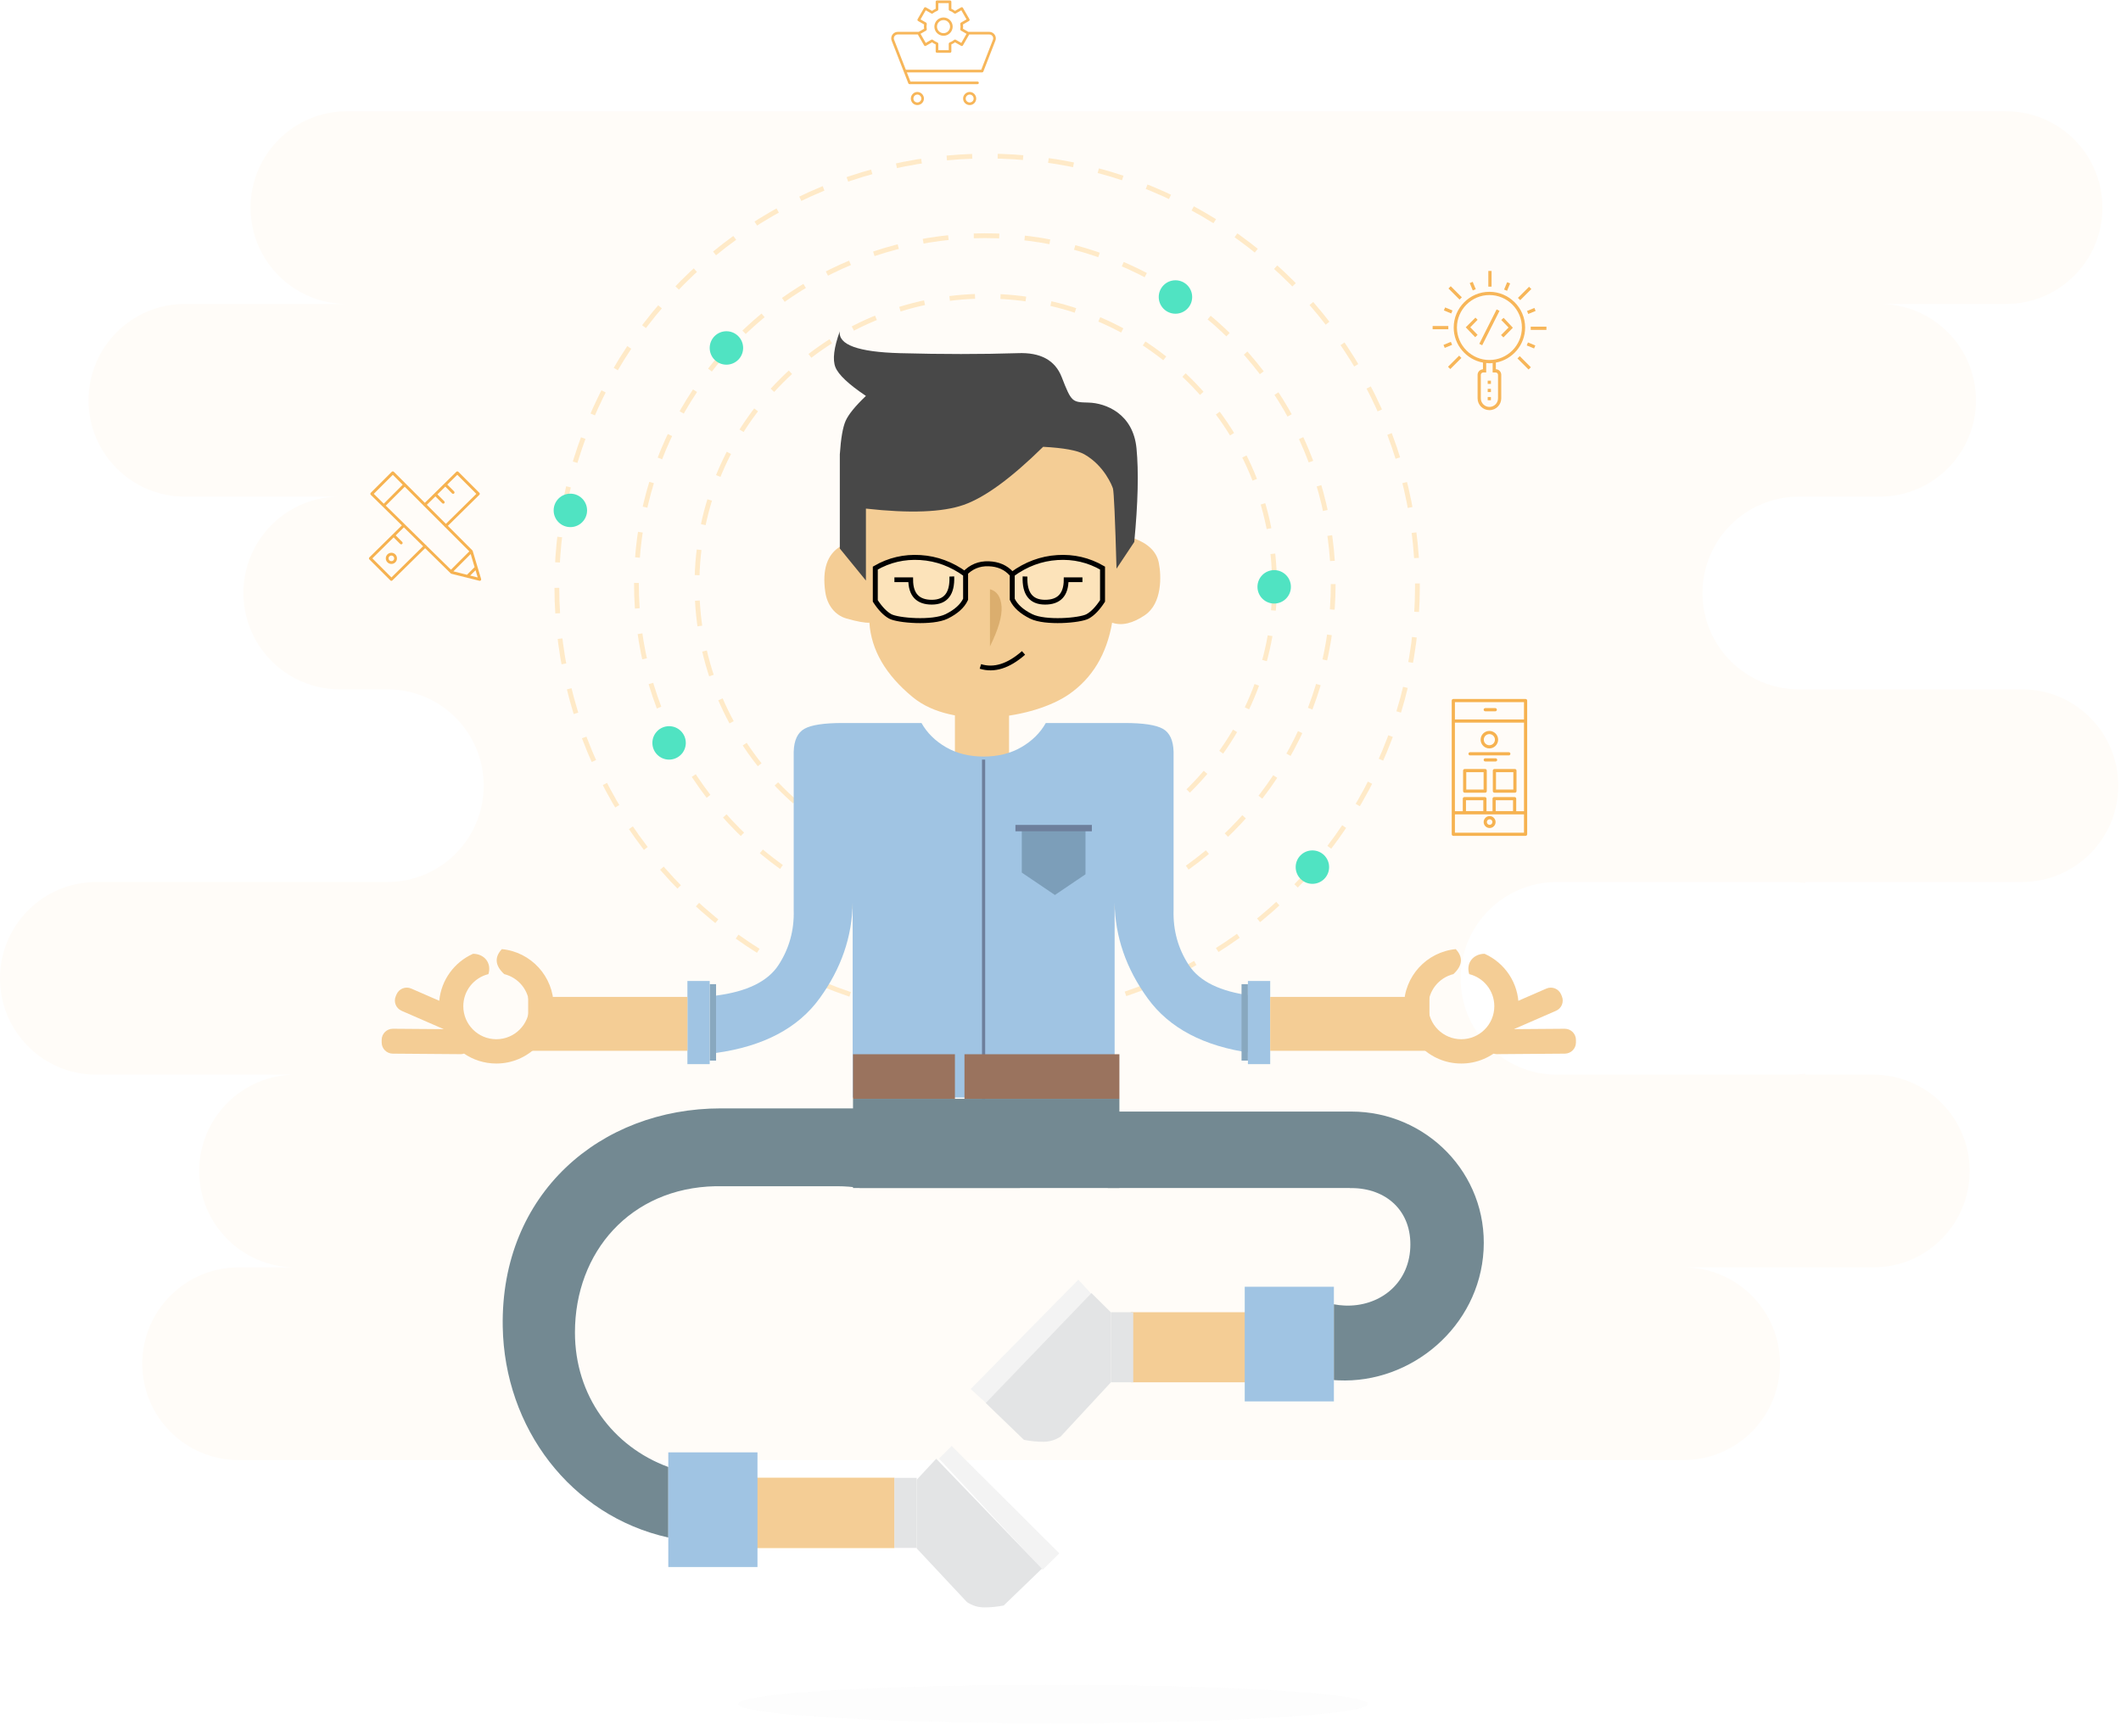 <?xml version="1.0" encoding="UTF-8"?>
<svg width="666px" height="545px" viewBox="0 0 666 545" version="1.1" xmlns="http://www.w3.org/2000/svg" xmlns:xlink="http://www.w3.org/1999/xlink">
    <!-- Generator: Sketch 45.1 (43504) - http://www.bohemiancoding.com/sketch -->
    <title>Group 6</title>
    <desc>Created with Sketch.</desc>
    <defs>
        <path d="M108.915,34.938 C92.228,34.938 78.674,48.48 78.674,65.187 C78.674,81.894 92.214,95.435 108.915,95.435 L58.027,95.435 C41.336,95.435 27.797,108.977 27.797,125.684 C27.797,142.393 41.332,155.931 58.027,155.931 L106.671,155.931 C89.981,155.931 76.439,169.474 76.439,186.181 C76.439,202.89 89.975,216.428 106.671,216.428 L109.425,216.428 L112.179,216.428 L121.638,216.428 C138.345,216.428 151.888,229.968 151.888,246.677 C151.888,263.382 138.343,276.925 121.638,276.925 L73.944,276.925 L30.23,276.925 C13.54,276.925 0,290.469 0,307.174 C0,323.885 13.535,337.421 30.23,337.421 L92.77,337.421 C76.082,337.421 62.542,350.966 62.542,367.673 C62.542,384.38 76.077,397.92 92.77,397.92 L74.92,397.92 C58.229,397.92 44.673,411.462 44.673,428.167 C44.673,444.878 58.215,458.417 74.92,458.417 L528.662,458.417 C545.354,458.417 558.909,444.875 558.909,428.167 C558.909,411.459 545.367,397.92 528.662,397.92 L588.243,397.92 C604.934,397.92 618.473,384.378 618.473,367.673 C618.473,350.962 604.94,337.421 588.243,337.421 L566.852,337.421 L566.852,337.102 C565.406,337.313 563.924,337.421 562.419,337.421 L488.887,337.421 C472.184,337.421 458.644,323.885 458.644,307.174 C458.644,290.469 472.169,276.925 488.887,276.925 L562.419,276.925 C563.924,276.925 565.406,277.035 566.852,277.248 L566.852,276.925 L634.903,276.925 C651.592,276.925 665.133,263.382 665.133,246.677 C665.133,229.968 651.598,216.428 634.903,216.428 L590.435,216.428 L564.852,216.428 C548.139,216.428 534.587,202.89 534.587,186.181 C534.587,169.474 548.148,155.931 564.852,155.931 L566.852,155.931 L578.531,155.931 L590.21,155.931 C606.914,155.931 620.458,142.389 620.458,125.684 C620.458,108.975 606.916,95.435 590.21,95.435 L503.894,95.435 L629.927,95.435 C646.617,95.435 660.167,81.89 660.167,65.187 C660.167,48.476 646.628,34.938 629.927,34.938 L108.915,34.938 Z" id="path-1"></path>
        <filter x="-2.9%" y="-47.1%" width="105.7%" height="194.2%" filterUnits="objectBoundingBox" id="filter-3">
            <feGaussianBlur stdDeviation="1.883" in="SourceGraphic"></feGaussianBlur>
        </filter>
    </defs>
    <g id="Page-1" stroke="none" stroke-width="1" fill="none" fill-rule="evenodd">
        <g id="Group-6">
            <mask id="mask-2" fill="white">
                <use xlink:href="#path-1"></use>
            </mask>
            <use id="Clip-2" fill="#FFFCF8" xlink:href="#path-1"></use>
            <circle id="Oval-3" stroke="#FFCB76" stroke-width="1.5" opacity="0.374" stroke-dasharray="8,8" cx="309.527" cy="183.679" r="90.679"></circle>
            <circle id="Oval-3" stroke="#FFCB76" stroke-width="1.5" opacity="0.374" stroke-dasharray="8,8" cx="309.237" cy="183.389" r="109.389"></circle>
            <circle id="Oval-3" stroke="#FFCB76" stroke-width="1.5" opacity="0.374" stroke-dasharray="8,8" cx="309.962" cy="184.114" r="135.114"></circle>
            <path d="M264.002,161.238 L264.002,171.482 C259.743,173.982 258.123,178.784 259.144,185.889 C259.738,190.019 262.223,193.181 265.792,194.195 C269.15,195.149 271.551,195.588 272.994,195.511 C273.564,204.102 278.106,211.899 286.62,218.902 C299.392,229.406 324.772,225.566 335.706,217.957 C342.995,212.885 347.495,205.403 349.206,195.511 C352.258,196.547 355.709,195.741 359.561,193.095 C364.945,189.397 364.701,180.801 363.867,176.679 C363.167,173.214 360.547,170.654 356.009,169 L349.206,138.811 L320.061,129 L264.002,161.238 Z" id="Path-2" fill="#F4CD95"></path>
            <rect id="Rectangle" fill="#F4CD95" x="299.848" y="223" width="17" height="15"></rect>
            <path d="M263.706,104 C263.131,108.232 269.434,110.527 282.615,110.885 C295.795,111.243 308.105,111.243 319.546,110.885 C326.708,110.58 331.321,113.091 333.385,118.416 C336.482,126.404 336.674,126.251 341.874,126.404 C347.075,126.558 355.809,129.765 356.867,140.788 C357.573,148.137 357.337,157.932 356.159,170.173 L350.589,178.546 C350.147,162.857 349.773,154.466 349.468,153.374 C349.267,152.654 346.769,146.206 340.488,142.645 C338.321,141.417 334.009,140.629 327.552,140.283 C317.539,150.129 309.213,156.21 302.573,158.525 C295.933,160.84 285.709,161.227 271.902,159.687 L271.902,182.275 L263.706,172.23 L263.706,142.645 C264.036,137.622 264.648,134.109 265.544,132.106 C266.439,130.104 268.558,127.504 271.902,124.306 C266.474,120.664 263.283,117.662 262.33,115.302 C261.378,112.942 261.836,109.175 263.706,104 Z" id="Path" fill="#484848"></path>
            <circle id="Oval-4" fill="#50E3C2" cx="400.097" cy="184.249" r="5.249"></circle>
            <circle id="Oval-4-Copy" fill="#50E3C2" cx="210.097" cy="233.249" r="5.249"></circle>
            <circle id="Oval-4-Copy-3" fill="#50E3C2" cx="369.097" cy="93.249" r="5.249"></circle>
            <circle id="Oval-4-Copy-4" fill="#50E3C2" cx="412.097" cy="272.249" r="5.249"></circle>
            <circle id="Oval-4-Copy-5" fill="#50E3C2" cx="179.097" cy="160.249" r="5.249"></circle>
            <circle id="Oval-4-Copy-2" fill="#50E3C2" cx="228.097" cy="109.249" r="5.249"></circle>
            <path d="M307.848,209.241 C312.145,210.57 316.659,209.156 321.39,205" id="Path-3" stroke="#000000" stroke-width="1.5"></path>
            <path d="M310.848,185 L310.848,202.958 C313.482,197.651 314.695,193.483 314.49,190.456 C314.284,187.429 313.07,185.611 310.848,185 Z" id="Path-4" fill="#DBAE6E"></path>
            <path d="" id="Path-5" stroke="#979797"></path>
            <path d="M274.848,178.358 C279.202,175.833 283.927,174.732 289.024,175.055 C294.121,175.377 298.846,177.129 303.2,180.308 L303.2,188.161 C302.214,190.271 300.234,192.06 297.259,193.528 C292.797,195.729 281.902,194.825 279.533,193.528 C277.955,192.663 276.393,191.045 274.848,188.675 L274.848,178.358 Z" id="Path-6" stroke="#000000" stroke-width="1.56" fill="#FCE3BA"></path>
            <path d="M317.848,178.358 C322.202,175.833 326.927,174.732 332.024,175.055 C337.121,175.377 341.846,177.129 346.2,180.308 L346.2,188.161 C345.214,190.271 343.234,192.06 340.259,193.528 C335.797,195.729 324.902,194.825 322.533,193.528 C320.955,192.663 319.393,191.045 317.848,188.675 L317.848,178.358 Z" id="Path-6-Copy" stroke="#000000" stroke-width="1.56" fill="#FCE3BA" transform="translate(332.024, 184.931) scale(-1, 1) translate(-332.024, -184.931) "></path>
            <path d="M280.848,182.023 L285.962,182.023 C285.977,186.721 288.184,189.07 292.586,189.07 C296.987,189.07 299.083,186.38 298.874,181" id="Path-7" stroke="#000000" stroke-width="1.5"></path>
            <path d="M321.848,182.023 L326.962,182.023 C326.977,186.721 329.184,189.07 333.586,189.07 C337.987,189.07 340.083,186.38 339.874,181" id="Path-7-Copy" stroke="#000000" stroke-width="1.5" transform="translate(330.868, 185.035) scale(-1, 1) translate(-330.868, -185.035) "></path>
            <path d="M302.848,180.148 C304.907,177.951 307.438,176.904 310.44,177.007 C313.443,177.11 315.835,178.157 317.618,180.148" id="Path-8" stroke="#000000" stroke-width="1.56"></path>
            <path d="M308.867,237.538 C304.356,237.535 300.415,236.557 297.043,234.603 C293.667,232.646 291.101,230.112 289.347,227 L264.638,227 C258.774,227 254.764,227.604 252.608,228.812 C250.451,230.019 249.324,232.423 249.226,236.023 L249.226,285.795 C249.4,292.11 247.81,297.842 244.454,302.99 C241.098,308.138 234.563,311.337 224.848,312.587 L224.848,330.594 C239.737,328.516 250.572,322.804 257.353,313.459 C264.134,304.115 267.595,294.086 267.737,283.374 L267.737,344.59 L308.867,344.59 L349.996,344.59 L349.996,283.374 C350.138,294.086 353.6,304.115 360.381,313.459 C367.162,322.804 377.996,328.516 392.885,330.594 L392.885,312.587 C383.17,311.337 376.635,308.138 373.279,302.99 C369.923,297.842 368.333,292.11 368.507,285.795 L368.507,236.023 C368.409,232.423 367.282,230.019 365.125,228.812 C362.969,227.604 358.959,227 353.095,227 L328.386,227 C326.632,230.112 324.066,232.646 320.69,234.603 C317.318,236.557 313.377,237.535 308.867,237.538 Z" id="Combined-Shape" fill="#A0C4E3"></path>
            <polygon id="Rectangle-4" fill="#7C9EB9" points="320.848 260 340.848 260 340.848 274.507 331.246 281 320.848 273.973"></polygon>
            <rect id="Rectangle-2" fill="#9A735E" x="267.848" y="331" width="32" height="14"></rect>
            <rect id="Rectangle-3" stroke="#6D7F9C" x="319.348" y="259.5" width="23" height="1"></rect>
            <path d="M308.848,239 L308.848,346.074" id="Line" stroke="#6D7F9C" stroke-linecap="square"></path>
            <rect id="Rectangle-2-Copy" fill="#9A735E" x="302.848" y="331" width="48.648" height="14"></rect>
            <rect id="Rectangle-5" fill="#88A8BF" x="222.848" y="309" width="2" height="24"></rect>
            <rect id="Rectangle-5-Copy" fill="#A0C4E3" x="215.848" y="308" width="7" height="26.11"></rect>
            <rect id="Rectangle-5-Copy-2" fill="#F4CD95" x="165.848" y="313" width="50" height="16.915"></rect>
            <path d="M145.722,330.801 C148.607,332.768 152.093,333.918 155.848,333.918 C165.789,333.918 173.848,325.859 173.848,315.918 C173.848,306.561 166.71,298.872 157.582,298 C155.198,300.561 155.445,303.175 158.323,305.844 C162.856,306.953 166.219,311.043 166.219,315.918 C166.219,321.645 161.576,326.289 155.848,326.289 C150.12,326.289 145.477,321.645 145.477,315.918 C145.477,311.045 148.838,306.957 153.368,305.845 C154.436,302.315 152.072,299.494 148.542,299.462 L148.542,299.462 C148.504,299.479 148.466,299.496 148.427,299.513 C142.68,302.118 138.544,307.654 137.928,314.214 L129.129,310.381 C129.119,310.376 129.109,310.372 129.099,310.368 C127.319,309.612 125.265,310.442 124.509,312.222 L124.509,312.222 L124.272,312.781 C123.522,314.549 124.336,316.59 126.096,317.357 L139.328,323.122 L123.375,323 C123.366,323 123.357,323 123.348,323 C121.415,323 119.848,324.567 119.848,326.5 L119.848,326.5 L119.848,327.313 L119.848,327.313 C119.848,329.236 121.399,330.798 123.321,330.813 L123.321,330.813 L144.602,330.976 C144.611,330.976 144.62,330.976 144.629,330.976 C145.011,330.976 145.378,330.915 145.722,330.801 Z" id="Combined-Shape" fill="#F4CD95"></path>
            <g id="Group" transform="translate(442.348, 316.5) scale(-1, 1) translate(-442.348, -316.5) translate(389.848, 298)">
                <rect id="Rectangle-5-Copy-3" fill="#88A8BF" x="103" y="11" width="2" height="24"></rect>
                <rect id="Rectangle-5-Copy-4" fill="#A0C4E3" x="96" y="10" width="7" height="26.11"></rect>
                <rect id="Rectangle-5-Copy-5" fill="#F4CD95" x="46" y="15" width="50" height="16.915"></rect>
                <path d="M28.694,1.462 C28.656,1.479 28.617,1.496 28.579,1.513 C22.34,4.34 18,10.622 18,17.918 C18,27.859 26.059,35.918 36,35.918 C45.941,35.918 54,27.859 54,17.918 C54,8.561 46.862,0.872 37.734,-1.76941795e-14 C35.35,2.561 35.597,5.175 38.475,7.844 C43.008,8.953 46.371,13.043 46.371,17.918 C46.371,23.645 41.728,28.289 36,28.289 C30.272,28.289 25.629,23.645 25.629,17.918 C25.629,13.045 28.99,8.957 33.519,7.845 C34.588,4.315 32.224,1.494 28.694,1.462 Z" id="Combined-Shape-Copy" fill="#F4CD95"></path>
                <path d="M14.538,7.78 L15.145,7.78 L15.145,7.78 C17.078,7.78 18.645,9.347 18.645,11.28 C18.645,11.291 18.645,11.302 18.645,11.313 L18.501,26.594 L18.501,26.594 C18.483,28.514 16.921,30.061 15.001,30.061 L14.393,30.061 L14.393,30.061 C12.46,30.061 10.893,28.494 10.893,26.561 C10.893,26.55 10.893,26.539 10.893,26.528 L11.038,11.247 L11.038,11.247 C11.056,9.327 12.617,7.78 14.538,7.78 Z" id="Rectangle-6-Copy-2" fill="#F4CD95" transform="translate(14.769, 18.921) rotate(-67) translate(-14.769, -18.921) "></path>
                <path d="M13.815,14.847 L14.628,14.847 L14.628,14.847 C16.561,14.847 18.128,16.414 18.128,18.347 C18.128,18.356 18.128,18.365 18.128,18.374 L17.966,39.655 L17.966,39.655 C17.951,41.577 16.388,43.128 14.466,43.128 L13.653,43.128 L13.653,43.128 C11.72,43.128 10.153,41.561 10.153,39.628 C10.153,39.619 10.153,39.61 10.153,39.601 L10.315,18.321 L10.315,18.321 C10.33,16.398 11.893,14.847 13.815,14.847 Z" id="Rectangle-6-Copy-3" fill="#F4CD95" transform="translate(14.14, 28.988) scale(-1, -1) rotate(90) translate(-14.14, -28.988) "></path>
            </g>
            <path d="M267.359,348 L226.359,348 C188.528,348 157.17,374.721 157.859,416.5 C158.384,448.28 179.158,475.906 209.859,482.744 L209.859,460.599 C192.335,454.163 180.535,438.127 180.535,418.372 C180.535,393.064 197.971,373 224.656,372.439 L262.862,372.439 C265.308,372.439 267.709,372.631 270.052,373 L320.277,373 C307.714,357.734 288.673,348 267.359,348 Z" id="Combined-Shape" fill="#738992"></path>
            <rect id="Rectangle-9" fill="#738992" x="267.848" y="345" width="83.648" height="28"></rect>
            <rect id="Rectangle-8-Copy-4" fill="#FED283" x="235.848" y="464" width="45" height="22"></rect>
            <rect id="Rectangle-8" fill="#F4CD95" x="235.848" y="464" width="45" height="22"></rect>
            <rect id="Rectangle-8-Copy" fill="#E3E4E5" x="280.848" y="464" width="7" height="22"></rect>
            <polygon id="Path-11" fill="#F3F3F3" points="294.848 457.954 298.827 454 332.628 487.696 327.398 492.883"></polygon>
            <rect id="Rectangle-7" fill="#A0C4E3" x="209.848" y="456" width="28" height="36"></rect>
            <path d="M287.848,464.605 L293.978,458 L327.168,492.509 L315.171,504.077 C313.122,504.478 311.1,504.679 309.103,504.679 C307.106,504.679 305.275,504.118 303.61,502.996 L287.848,486.149 L287.848,464.605 Z" id="Path-10" fill="#E3E4E5"></path>
            <g id="Group-2" transform="translate(361.348, 427) scale(-1, 1) translate(-361.348, -427) translate(303.848, 401)">
                <rect id="Rectangle-8-Copy-2" fill="#F4CD95" x="26" y="11" width="37.78" height="22"></rect>
                <rect id="Rectangle-8-Copy-3" fill="#E3E4E5" x="63" y="11" width="7" height="22"></rect>
                <polygon id="Path-11-Copy" fill="#F3F3F3" points="76.13 5.258 80.246 0.782 114.05 35.108 109.104 39.616"></polygon>
                <rect id="Rectangle-7-Copy" fill="#A0C4E3" x="0" y="3" width="28" height="36"></rect>
                <path d="M70,11.057 L76.129,5 L109.32,39.509 L97.323,51.077 C95.274,51.478 93.252,51.679 91.255,51.679 C89.258,51.679 87.427,51.118 85.762,49.996 L70,32.989 L70,11.057 Z" id="Path-10-Copy" fill="#E3E4E5"></path>
            </g>
            <path d="M347.848,349 L423.848,349 L423.848,373 L347.848,373 L347.848,349 Z M424.348,349 C447.82,349 467.183,368.455 465.848,392.5 C464.513,416.545 443.153,434.453 420.244,433.39 C419.776,433.368 419.311,433.34 418.848,433.306 L418.848,409.514 C419.933,409.72 421.055,409.851 422.206,409.903 C432.801,410.373 442.276,403.43 442.834,391.786 C443.392,380.142 435.203,373.024 424.348,373.024 C424.263,373.024 423.933,373.023 423.848,373.024 L423.848,349.003 C424.015,349.001 424.181,349 424.348,349 Z" id="Combined-Shape" fill="#738992"></path>
            <path d="M123.284,148.004 C123.186,148.015 123.094,148.059 123.023,148.128 L116.416,154.735 C116.332,154.82 116.286,154.935 116.289,155.054 C116.291,155.174 116.342,155.287 116.43,155.368 L126.189,164.962 L115.989,174.996 C115.902,175.077 115.851,175.19 115.848,175.309 C115.846,175.429 115.892,175.544 115.976,175.629 L122.582,182.236 C122.754,182.405 123.03,182.405 123.202,182.236 L133.484,172.119 L141.536,180.034 C141.589,180.086 141.656,180.124 141.728,180.144 L150.537,182.346 C150.691,182.387 150.856,182.342 150.967,182.228 C151.079,182.114 151.12,181.948 151.074,181.795 L148.432,172.986 C148.412,172.914 148.374,172.847 148.321,172.794 L140.627,165.099 L150.51,155.368 C150.598,155.287 150.648,155.174 150.651,155.054 C150.654,154.935 150.608,154.82 150.524,154.735 L143.917,148.128 C143.819,148.031 143.682,147.985 143.545,148.004 C143.451,148.018 143.365,148.061 143.297,148.128 L133.401,157.873 L123.656,148.128 C123.558,148.031 123.421,147.985 123.284,148.004 Z M143.587,149.064 L149.574,155.052 L140.008,164.48 L134.02,158.493 L136.718,155.85 L138.879,158.011 C138.992,158.122 139.156,158.163 139.308,158.121 C139.461,158.078 139.579,157.958 139.618,157.804 C139.657,157.651 139.612,157.488 139.499,157.378 L137.351,155.217 L139.829,152.78 L141.962,154.928 C142.075,155.041 142.24,155.085 142.395,155.044 C142.549,155.002 142.67,154.881 142.711,154.727 C142.753,154.572 142.709,154.408 142.596,154.294 L140.448,152.147 L143.587,149.064 Z M123.339,149.078 L126.45,152.189 L120.504,158.148 L117.366,155.052 L123.339,149.078 Z M127.083,152.822 L132.947,158.685 C132.992,158.799 133.081,158.888 133.195,158.933 L139.554,165.292 C139.598,165.405 139.688,165.495 139.801,165.54 L147.372,173.11 L141.604,178.877 L133.938,171.348 C133.896,171.202 133.782,171.087 133.635,171.045 L127.193,164.714 C127.181,164.699 127.167,164.686 127.152,164.673 L127.111,164.618 C127.09,164.597 127.067,164.579 127.042,164.563 L121.137,158.754 L127.083,152.822 Z M126.808,165.567 L132.85,171.5 L122.913,181.3 L116.925,175.312 L123.601,168.719 L125.666,170.784 C125.779,170.897 125.944,170.941 126.098,170.9 C126.253,170.858 126.373,170.738 126.415,170.583 C126.456,170.429 126.412,170.264 126.299,170.151 L124.248,168.1 L126.808,165.567 Z M122.899,173.551 C121.931,173.551 121.137,174.345 121.137,175.312 C121.137,176.28 121.931,177.06 122.899,177.06 C123.867,177.06 124.647,176.28 124.647,175.312 C124.647,174.345 123.867,173.551 122.899,173.551 Z M147.798,173.95 L149.023,178.065 C149.019,178.07 149.014,178.074 149.01,178.079 L146.642,180.46 L142.362,179.387 L147.798,173.95 Z M122.899,174.418 C123.391,174.418 123.78,174.821 123.78,175.312 C123.78,175.804 123.391,176.193 122.899,176.193 C122.407,176.193 122.004,175.804 122.004,175.312 C122.004,174.821 122.407,174.418 122.899,174.418 Z M149.326,179.029 L150.001,181.3 L147.633,180.708 L149.326,179.029 Z" id="Shape" fill="#F6B250" fill-rule="nonzero"></path>
            <g id="Group-3" transform="translate(455.848, 219)" fill-rule="nonzero" fill="#F6B250">
                <path d="M23.189,0.462 L0.499,0.462 C0.225,0.462 0,0.686 0,0.961 L0,42.936 C0,43.21 0.225,43.435 0.499,43.435 L23.189,43.435 C23.469,43.435 23.689,43.211 23.689,42.936 L23.689,0.961 C23.689,0.686 23.469,0.462 23.189,0.462 Z M0.999,1.46 L22.69,1.46 L22.69,6.891 L0.999,6.891 L0.999,1.46 Z M22.69,42.436 L0.999,42.436 L0.999,36.695 L22.69,36.695 L22.69,42.436 L22.69,42.436 Z M4.473,35.652 L4.473,32.257 L9.915,32.257 L9.915,35.652 L4.473,35.652 Z M13.809,35.652 L13.809,32.257 L19.25,32.257 L19.25,35.652 L13.809,35.652 Z M22.69,35.697 L20.248,35.697 L20.248,31.758 C20.248,31.484 20.024,31.259 19.749,31.259 L13.31,31.259 C13.035,31.259 12.81,31.483 12.81,31.758 L12.81,35.697 L10.913,35.697 L10.913,31.758 C10.913,31.484 10.688,31.259 10.414,31.259 L3.974,31.259 C3.699,31.259 3.475,31.483 3.475,31.758 L3.475,35.697 L0.998,35.697 L0.998,7.89 L22.69,7.89 L22.69,35.697 Z" id="Shape"></path>
                <path d="M13.676,4.326 L10.526,4.326 C10.251,4.326 10.027,4.102 10.027,3.826 C10.027,3.55 10.25,3.327 10.526,3.327 L13.676,3.327 C13.951,3.327 14.175,3.55 14.175,3.826 C14.175,4.102 13.951,4.326 13.676,4.326 Z" id="Shape"></path>
                <path d="M11.899,40.972 C10.867,40.972 10.027,40.132 10.027,39.1 C10.027,38.067 10.867,37.228 11.899,37.228 C12.932,37.228 13.771,38.067 13.771,39.1 C13.771,40.132 12.932,40.972 11.899,40.972 Z M11.899,38.226 C11.417,38.226 11.025,38.618 11.025,39.1 C11.025,39.582 11.417,39.974 11.899,39.974 C12.381,39.974 12.773,39.582 12.773,39.1 C12.773,38.618 12.381,38.226 11.899,38.226 Z" id="Shape"></path>
                <path d="M17.925,18.172 L5.752,18.172 C5.476,18.172 5.252,17.949 5.252,17.673 C5.252,17.397 5.476,17.174 5.752,17.174 L17.925,17.174 C18.2,17.174 18.424,17.397 18.424,17.673 C18.424,17.949 18.201,18.172 17.925,18.172 Z" id="Shape"></path>
                <path d="M13.775,20.082 L10.526,20.082 C10.251,20.082 10.027,19.859 10.027,19.583 C10.027,19.307 10.25,19.083 10.526,19.083 L13.775,19.083 C14.05,19.083 14.274,19.307 14.274,19.583 C14.274,19.859 14.05,20.082 13.775,20.082 Z" id="Shape"></path>
                <path d="M10.505,29.886 L4.067,29.886 C3.792,29.886 3.568,29.662 3.568,29.386 L3.568,22.948 C3.568,22.673 3.791,22.449 4.067,22.449 L10.505,22.449 C10.781,22.449 11.005,22.672 11.005,22.948 L11.005,29.386 C11.005,29.662 10.781,29.886 10.505,29.886 Z M4.566,28.887 L10.006,28.887 L10.006,23.448 L4.566,23.448 L4.566,28.887 Z" id="Shape"></path>
                <path d="M19.841,29.886 L13.402,29.886 C13.127,29.886 12.903,29.662 12.903,29.386 L12.903,22.948 C12.903,22.673 13.126,22.449 13.402,22.449 L19.841,22.449 C20.116,22.449 20.34,22.672 20.34,22.948 L20.34,29.386 C20.34,29.662 20.117,29.886 19.841,29.886 Z M13.901,28.887 L19.341,28.887 L19.341,23.448 L13.901,23.448 L13.901,28.887 Z" id="Shape"></path>
                <path d="M11.818,15.98 C10.303,15.98 9.072,14.748 9.072,13.234 C9.072,11.721 10.304,10.489 11.818,10.489 C13.332,10.489 14.563,11.721 14.563,13.234 C14.563,14.748 13.331,15.98 11.818,15.98 Z M11.818,11.487 C10.854,11.487 10.07,12.271 10.07,13.234 C10.07,14.197 10.855,14.981 11.818,14.981 C12.781,14.981 13.565,14.197 13.565,13.234 C13.565,12.271 12.781,11.487 11.818,11.487 Z" id="Shape"></path>
            </g>
            <g id="Group-4" transform="translate(449.848, 85)" fill-rule="nonzero" fill="#F7B659">
                <rect id="Rectangle-path" transform="translate(12.598, 4.839) rotate(67.5) translate(-12.598, -4.839) " x="11.348" y="4.333" width="2.499" height="1.013"></rect>
                <rect id="Rectangle-path" transform="translate(4.883, 12.47) rotate(22.49) translate(-4.883, -12.47) " x="3.633" y="11.964" width="2.499" height="1.013"></rect>
                <rect id="Rectangle-path" transform="translate(4.767, 23.28) rotate(-22.5) translate(-4.767, -23.28) " x="3.517" y="22.773" width="2.499" height="1.013"></rect>
                <rect id="Rectangle-path" transform="translate(30.896, 23.46) rotate(-157.492) translate(-30.896, -23.46) " x="29.646" y="22.954" width="2.499" height="1.013"></rect>
                <rect id="Rectangle-path" transform="translate(30.993, 12.631) rotate(157.505) translate(-30.993, -12.631) " x="29.743" y="12.125" width="2.499" height="1.013"></rect>
                <rect id="Rectangle-path" transform="translate(23.391, 4.954) rotate(22.521) translate(-23.391, -4.954) " x="22.884" y="3.705" width="1.013" height="2.499"></rect>
                <rect id="Rectangle-path" x="17.496" y="0.068" width="1.013" height="4.931"></rect>
                <rect id="Rectangle-path" transform="translate(7.069, 6.962) rotate(45) translate(-7.069, -6.962) " x="4.604" y="6.455" width="4.931" height="1.013"></rect>
                <rect id="Rectangle-path" x="0" y="17.361" width="4.931" height="1.013"></rect>
                <rect id="Rectangle-path" transform="translate(6.935, 28.771) rotate(-135) translate(-6.935, -28.771) " x="6.429" y="26.306" width="1.013" height="4.931"></rect>
                <rect id="Rectangle-path" transform="translate(28.741, 28.918) rotate(-135) translate(-28.741, -28.918) " x="26.275" y="28.411" width="4.931" height="1.013"></rect>
                <rect id="Rectangle-path" x="30.803" y="17.563" width="4.931" height="1.013"></rect>
                <rect id="Rectangle-path" transform="translate(28.892, 7.143) rotate(45) translate(-28.892, -7.143) " x="28.385" y="4.677" width="1.013" height="4.931"></rect>
                <path d="M29.047,17.833 C29.047,11.619 23.981,6.62 17.833,6.62 C11.619,6.62 6.62,11.686 6.62,17.833 C6.62,23.305 10.605,27.898 15.807,28.844 L15.807,30.938 C14.861,31.006 14.118,31.749 14.118,32.695 L14.118,40.058 C14.118,42.152 15.807,43.773 17.833,43.773 C19.927,43.773 21.549,42.084 21.549,40.058 L21.549,32.695 C21.549,31.749 20.806,30.938 19.86,30.938 L19.86,28.844 C25.061,27.898 29.047,23.305 29.047,17.833 Z M7.633,17.833 C7.633,12.227 12.227,7.633 17.833,7.633 C23.44,7.633 28.034,12.227 28.034,17.833 C28.034,23.44 23.44,28.034 17.833,28.034 C12.227,28.034 7.633,23.44 7.633,17.833 Z M19.792,31.952 C20.198,31.952 20.535,32.289 20.535,32.695 L20.535,40.058 C20.535,41.544 19.32,42.76 17.833,42.76 C16.347,42.76 15.131,41.544 15.131,40.058 L15.131,32.695 C15.131,32.289 15.469,31.952 15.874,31.952 L16.82,31.952 L16.82,28.979 C17.158,28.979 17.496,29.047 17.833,29.047 C18.171,29.047 18.509,29.047 18.847,28.979 L18.847,31.952 L19.792,31.952 Z" id="Shape"></path>
                <rect id="Rectangle-path" x="17.293" y="37.085" width="1.013" height="1.013"></rect>
                <rect id="Rectangle-path" x="17.293" y="39.652" width="1.013" height="1.013"></rect>
                <rect id="Rectangle-path" x="17.293" y="34.518" width="1.013" height="1.013"></rect>
                <polygon id="Shape" points="22.224 20.941 25.196 17.901 22.292 14.794 21.549 15.469 23.845 17.833 21.481 20.198"></polygon>
                <polygon id="Shape" points="13.443 14.726 10.403 17.766 13.375 20.873 14.118 20.13 11.821 17.766 14.118 15.402"></polygon>
                <rect id="Rectangle-path" transform="translate(17.829, 17.772) rotate(-63.276) translate(-17.829, -17.772) " x="11.783" y="17.266" width="12.092" height="1.013"></rect>
            </g>
            <g id="Group-5" transform="translate(279.848, 0)" fill-rule="nonzero" fill="#F7B659">
                <path d="M14.291,0.149 C14.095,0.186 13.954,0.359 13.958,0.559 L13.958,2.766 C13.554,2.944 13.171,3.162 12.816,3.42 L10.892,2.317 C10.797,2.261 10.683,2.247 10.577,2.276 C10.471,2.304 10.381,2.375 10.327,2.471 L8.275,6.037 C8.168,6.232 8.236,6.477 8.429,6.589 L10.314,7.679 C10.288,7.902 10.263,8.123 10.263,8.359 C10.263,8.591 10.288,8.808 10.314,9.026 L8.634,10.001 L2.053,10.001 C0.924,10.001 0,10.925 0,12.054 C0,12.353 0.065,12.632 0.18,12.888 L0.192,12.913 L5.362,26.153 C5.422,26.314 5.575,26.422 5.747,26.422 L27.095,26.422 C27.243,26.424 27.38,26.347 27.455,26.219 C27.53,26.091 27.53,25.933 27.455,25.805 C27.38,25.677 27.243,25.599 27.095,25.601 L6.03,25.601 L4.913,22.728 L28.544,22.728 C28.716,22.727 28.87,22.62 28.929,22.458 L32.65,12.913 L32.662,12.888 C32.777,12.632 32.842,12.353 32.842,12.054 C32.842,10.925 31.918,10.001 30.789,10.001 L24.208,10.001 L22.528,9.026 C22.554,8.808 22.579,8.591 22.579,8.359 C22.579,8.123 22.554,7.902 22.528,7.679 L24.413,6.589 C24.606,6.477 24.674,6.232 24.567,6.037 L22.515,2.471 C22.461,2.375 22.371,2.304 22.265,2.276 C22.159,2.247 22.045,2.261 21.95,2.317 L20.026,3.42 C19.671,3.162 19.288,2.944 18.884,2.766 L18.884,0.559 C18.884,0.332 18.7,0.149 18.474,0.149 L14.368,0.149 C14.343,0.146 14.317,0.146 14.291,0.149 Z M14.779,0.97 L18.063,0.97 L18.063,2.997 C18.069,3.164 18.175,3.311 18.332,3.369 C18.863,3.573 19.352,3.854 19.782,4.203 C19.913,4.309 20.097,4.325 20.244,4.241 L22.002,3.228 L23.644,6.088 L21.886,7.102 C21.736,7.186 21.654,7.355 21.681,7.525 C21.725,7.805 21.758,8.08 21.758,8.359 C21.758,8.638 21.725,8.914 21.681,9.193 C21.659,9.359 21.74,9.521 21.886,9.604 L23.644,10.617 L22.002,13.478 L20.244,12.464 C20.097,12.381 19.913,12.396 19.782,12.503 C19.352,12.852 18.863,13.133 18.332,13.337 C18.171,13.396 18.063,13.55 18.063,13.722 L18.063,15.749 L14.779,15.749 L14.779,13.722 C14.779,13.55 14.671,13.396 14.509,13.337 C13.979,13.133 13.49,12.852 13.06,12.503 C12.929,12.396 12.745,12.381 12.598,12.464 L10.84,13.478 L9.198,10.617 L10.956,9.604 C11.102,9.521 11.183,9.359 11.161,9.193 C11.117,8.914 11.084,8.638 11.084,8.359 C11.084,8.08 11.117,7.804 11.161,7.525 C11.188,7.355 11.106,7.186 10.956,7.102 L9.198,6.088 L10.84,3.228 L12.598,4.241 C12.745,4.325 12.929,4.309 13.06,4.203 C13.49,3.854 13.979,3.573 14.509,3.369 C14.667,3.311 14.773,3.164 14.779,2.997 L14.779,0.97 Z M16.421,5.486 C14.839,5.486 13.547,6.777 13.547,8.359 C13.547,9.941 14.839,11.233 16.421,11.233 C18.003,11.233 19.295,9.941 19.295,8.359 C19.295,6.777 18.003,5.486 16.421,5.486 Z M16.421,6.307 C17.559,6.307 18.474,7.221 18.474,8.359 C18.474,9.498 17.559,10.412 16.421,10.412 C15.282,10.412 14.368,9.498 14.368,8.359 C14.368,7.221 15.282,6.307 16.421,6.307 Z M2.053,10.822 L8.352,10.822 L10.327,14.248 C10.383,14.341 10.474,14.409 10.58,14.435 C10.686,14.462 10.798,14.445 10.892,14.389 L12.816,13.285 C13.171,13.543 13.554,13.762 13.958,13.94 L13.958,16.159 C13.958,16.386 14.142,16.57 14.368,16.57 L18.474,16.57 C18.7,16.57 18.884,16.386 18.884,16.159 L18.884,13.94 C19.288,13.762 19.671,13.543 20.026,13.285 L21.95,14.389 C22.044,14.445 22.156,14.462 22.262,14.435 C22.368,14.409 22.459,14.341 22.515,14.248 L24.49,10.822 L30.789,10.822 C31.474,10.822 32.021,11.369 32.021,12.054 C32.021,12.239 31.979,12.409 31.905,12.567 C31.901,12.575 31.897,12.584 31.893,12.593 L28.262,21.906 L4.593,21.906 L0.949,12.593 C0.945,12.584 0.941,12.575 0.937,12.567 C0.863,12.409 0.821,12.239 0.821,12.054 C0.821,11.369 1.368,10.822 2.053,10.822 Z M8.198,28.873 C7.069,28.873 6.158,29.822 6.158,30.951 C6.158,32.08 7.069,32.991 8.198,32.991 C9.326,32.991 10.276,32.08 10.276,30.951 C10.276,29.822 9.326,28.873 8.198,28.873 Z M24.644,28.873 C23.516,28.873 22.566,29.822 22.566,30.951 C22.566,32.08 23.516,32.991 24.644,32.991 C25.773,32.991 26.684,32.08 26.684,30.951 C26.684,29.822 25.773,28.873 24.644,28.873 Z M8.198,29.694 C8.883,29.694 9.455,30.266 9.455,30.951 C9.455,31.636 8.883,32.17 8.198,32.17 C7.513,32.17 6.966,31.636 6.966,30.951 C6.966,30.266 7.513,29.694 8.198,29.694 Z M24.644,29.694 C25.329,29.694 25.876,30.266 25.876,30.951 C25.876,31.636 25.329,32.17 24.644,32.17 C23.959,32.17 23.387,31.636 23.387,30.951 C23.387,30.266 23.959,29.694 24.644,29.694 Z" id="Shape"></path>
            </g>
            <ellipse id="Oval-5" fill="#D8D8D8" opacity="0.25" filter="url(#filter-3)" cx="330.618" cy="535" rx="98.77" ry="6"></ellipse>
        </g>
    </g>
</svg>